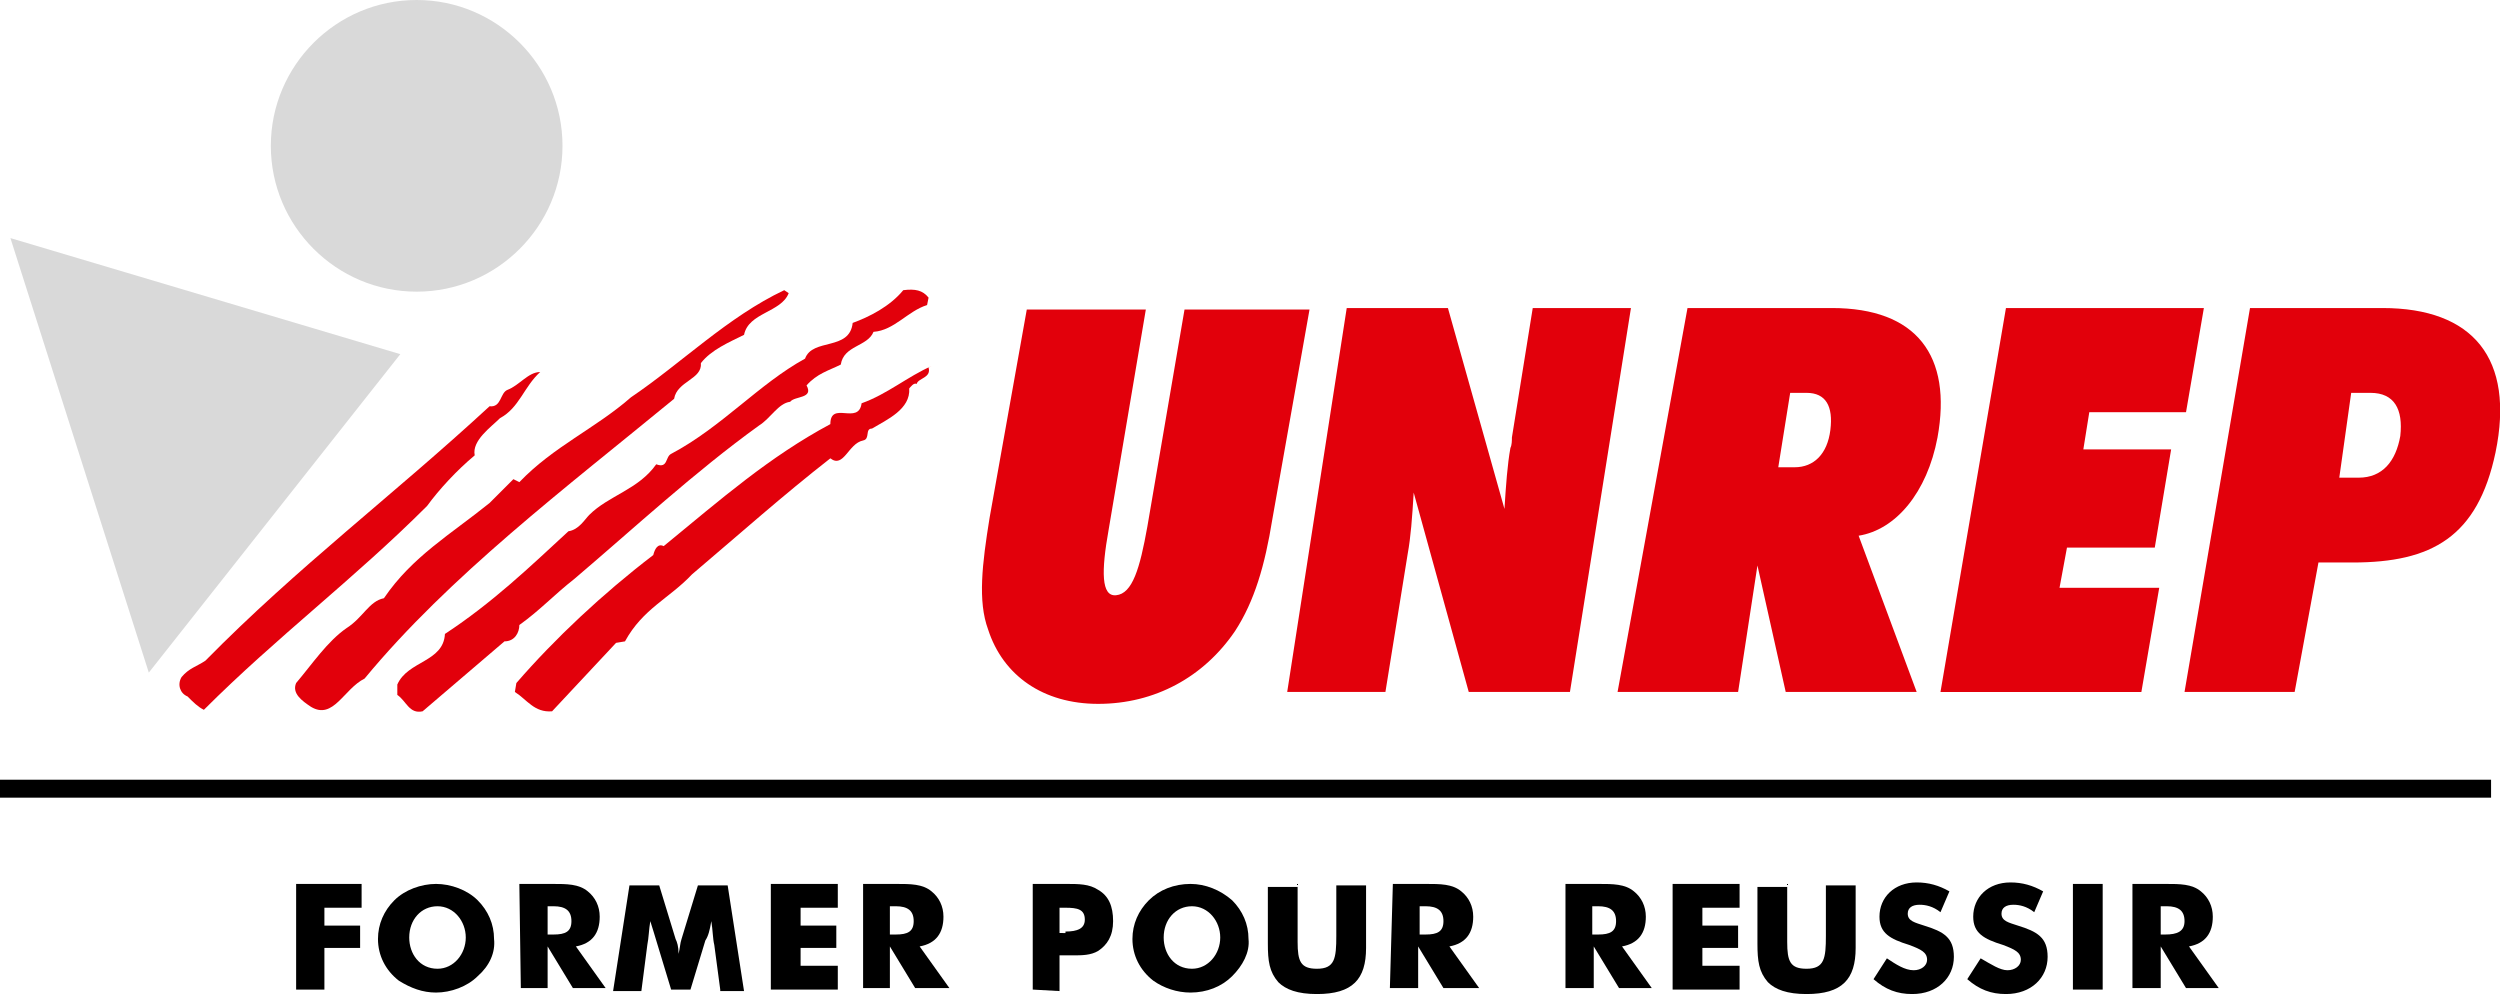<?xml version="1.0" encoding="utf-8"?>
<!-- Generator: Adobe Illustrator 22.0.1, SVG Export Plug-In . SVG Version: 6.00 Build 0)  -->
<svg version="1.1" id="Calque_1" xmlns="http://www.w3.org/2000/svg" xmlns:xlink="http://www.w3.org/1999/xlink" x="0px" y="0px"
	 viewBox="0 0 168 66.8" style="enable-background:new 0 0 168 66.8;" xml:space="preserve">
<style type="text/css">
	.st0{fill:#D9D9D9;}
	.st1{fill:#E2000B;}
	.st2{fill:none;stroke:#000000;stroke-width:1.206;}
</style>
<g id="LogoUNREP">
	<g id="logo_unrep">
		<g id="Group">
			<path class="st0" d="M18.2,9.8c0-5.4,4.4-9.8,9.8-9.8s9.8,4.4,9.8,9.8c0,5.4-4.4,9.8-9.8,9.8S18.2,15.2,18.2,9.8z"/>
			<path class="st0" d="M0.7,16l26.2,7.8L10,45.2L0.7,16z"/>
		</g>
		<g id="Group_1_">
			<path class="st1" d="M53,19.7c-0.5,1.3-2.7,1.3-3,2.8c-1,0.5-2.2,1-2.9,1.9c0.1,1.1-1.6,1.2-1.8,2.4C38,32.8,30.2,38.7,24.5,45.6
				c-1.4,0.7-2.1,2.8-3.6,1.9c-0.6-0.4-1.3-0.9-1-1.6c1.1-1.3,2.1-2.8,3.4-3.7c1.1-0.7,1.5-1.8,2.5-2c1.9-2.8,4.5-4.3,7.1-6.4
				l1.6-1.6l0.4,0.2c2.3-2.4,5.1-3.6,7.5-5.7c3.4-2.3,6.5-5.4,10.3-7.2L53,19.7z"/>
			<path class="st1" d="M62.4,20l-0.1,0.5c-1.3,0.4-2.2,1.7-3.6,1.8c-0.4,1-2,0.9-2.2,2.2c-0.8,0.4-1.6,0.6-2.3,1.4
				c0.5,0.9-0.8,0.7-1.1,1.1c-0.8,0.1-1.3,1.1-2.1,1.6c-4.3,3.1-8.4,6.9-12.4,10.3c-1.4,1.1-2.3,2.1-3.7,3.1c0,0.5-0.3,1.1-1,1.1
				l-5.5,4.7c-0.9,0.2-1.1-0.7-1.7-1.1V46c0.7-1.6,3.1-1.5,3.2-3.4c3.2-2.1,5.7-4.5,8.3-6.9c0.7-0.1,1.1-0.8,1.4-1.1
				c1.3-1.3,3.3-1.7,4.5-3.4c0.8,0.3,0.6-0.5,1-0.7c3.4-1.8,5.9-4.7,9-6.4c0.5-1.4,3-0.5,3.2-2.4c1.1-0.4,2.5-1.1,3.4-2.2
				C61.5,19.4,62,19.5,62.4,20z"/>
			<path class="st1" d="M62.4,24.7c0.2,0.7-0.7,0.7-0.8,1.1c-0.2-0.1-0.4,0.2-0.5,0.3c0.1,1.4-1.5,2.1-2.5,2.7
				c-0.5,0-0.1,0.7-0.6,0.8c-1,0.2-1.3,1.9-2.2,1.2c-3.2,2.5-6,5-9.3,7.8c-1.5,1.6-3.3,2.3-4.5,4.5l-0.6,0.1l-4.3,4.6
				c-1.2,0.1-1.7-0.8-2.5-1.3l0.1-0.6c2.6-3,5.8-6,9.2-8.6c0.1-0.4,0.3-0.8,0.7-0.6c3.9-3.2,7.1-6,11.2-8.2c0-1.6,1.9,0.1,2.1-1.4
				c1.7-0.6,3.1-1.8,4.7-2.5L62.4,24.7z"/>
			<path class="st1" d="M36.3,25c-1.1,1-1.4,2.4-2.7,3.1c-0.6,0.6-1.9,1.5-1.7,2.5c-1.2,1-2.4,2.3-3.2,3.4
				c-4.9,4.9-10.1,8.8-15,13.7c-0.4-0.2-0.7-0.5-1.1-0.9c-0.5-0.2-0.7-0.8-0.4-1.3c0.5-0.6,1-0.7,1.6-1.1
				c6.2-6.3,12.6-11.1,19.1-17.1c0.8,0.1,0.7-0.9,1.2-1.1C34.9,25.9,35.5,25,36.3,25z"/>
			<path class="st1" d="M90.5,20.7h6.8l3.8,13.5c0.1-1.6,0.2-3,0.4-4.1c0.1-0.2,0.1-0.5,0.1-0.7l1.4-8.7h6.6l-4.1,25.8h-6.8L95,33.1
				c-0.1,1.7-0.2,3-0.4,4.1l-1.5,9.3h-6.6L90.5,20.7z"/>
			<path class="st1" d="M113.4,20.7h9.7c5.7,0,8.1,3.2,7.1,8.7c-0.7,3.7-2.8,6.2-5.3,6.6l3.9,10.5H120l-1.9-8.5l-1.3,8.5h-8.1
				L113.4,20.7z M119.5,31.4h1.1c1.3,0,2.2-0.9,2.4-2.5c0.2-1.6-0.3-2.5-1.6-2.5h-1.1L119.5,31.4z"/>
			<path class="st1" d="M134.8,20.7h13.3l-1.2,7h-6.5l-0.4,2.5h5.9l-1.1,6.6h-5.9l-0.5,2.7h6.7l-1.2,7h-13.5L134.8,20.7z"/>
			<path class="st1" d="M151.2,20.7h8.9c6.1,0,8.9,3.4,7.6,9.7c-1.2,5.7-4.3,7.4-9.6,7.4h-2.3l-1.6,8.7h-7.4L151.2,20.7z
				 M157.2,32.1h1.3c1.6,0,2.5-1.1,2.8-2.8c0.2-1.8-0.4-2.9-2-2.9H158L157.2,32.1z"/>
			<path class="st1" d="M69,20.8h8l-2.5,14.8c-0.5,2.8-0.5,4.5,0.5,4.4c1.1-0.1,1.6-1.8,2.1-4.6l2.5-14.6h8.4l-2.5,14.1
				c-0.5,3.1-1.2,5.5-2.5,7.5c-2.1,3.1-5.4,4.9-9.2,4.9c-3.7,0-6.4-1.9-7.4-5c-0.7-1.9-0.4-4.4,0.1-7.5L69,20.8z"/>
		</g>
		<path d="M19.8,59.4h4.5V61h-2.5v1.2h2.4v1.5h-2.4v2.8h-1.9V59.4z"/>
		<path d="M32.1,65.6c-0.7,0.7-1.8,1.1-2.8,1.1c-0.9,0-1.7-0.3-2.5-0.8c-0.9-0.7-1.4-1.7-1.4-2.8c0-1,0.4-1.9,1.1-2.6
			c0.7-0.7,1.8-1.1,2.8-1.1s2.1,0.4,2.8,1.1c0.7,0.7,1.1,1.6,1.1,2.6C33.3,64,32.9,64.9,32.1,65.6z M31.3,63c0-1.1-0.8-2.1-1.9-2.1
			c-1.1,0-1.9,0.9-1.9,2.1c0,1.1,0.7,2.1,1.9,2.1C30.5,65.1,31.3,64.1,31.3,63z"/>
		<path d="M34.9,59.4H37c0.1,0,0.1,0,0.1,0c1,0,1.8,0,2.4,0.5c0.5,0.4,0.8,1,0.8,1.7c0,1.1-0.5,1.8-1.6,2l2,2.8h-2.2l-1.7-2.8v2.8
			H35L34.9,59.4L34.9,59.4z M37.2,62.8c0.8,0,1.2-0.2,1.2-0.9c0-0.7-0.4-1-1.2-1h-0.4v1.9H37.2z"/>
		<path d="M48.4,66.5L48,63.5c-0.1-0.4-0.1-1-0.2-1.6c-0.1,0.6-0.2,1-0.4,1.3l-1,3.3h-1.3l-1-3.3c-0.1-0.3-0.2-0.7-0.4-1.3
			c-0.1,0.6-0.1,1.1-0.2,1.6l-0.4,3.1h-1.9l1.1-7.1h2l1.1,3.6c0.1,0.2,0.2,0.5,0.2,1c0.1-0.4,0.1-0.7,0.2-1l1.1-3.6h2l1.1,7.1H48.4z
			"/>
		<path d="M51.8,59.4h4.5V61h-2.5v1.2h2.4v1.5h-2.4v1.2h2.5v1.6h-4.5V59.4z"/>
		<path d="M58,59.4h2.1c0.1,0,0.1,0,0.1,0c1,0,1.8,0,2.4,0.5c0.5,0.4,0.8,1,0.8,1.7c0,1.1-0.5,1.8-1.6,2l2,2.8h-2.3l-1.7-2.8v2.8H58
			V59.4L58,59.4z M60.2,62.8c0.8,0,1.2-0.2,1.2-0.9c0-0.7-0.4-1-1.2-1h-0.4v1.9H60.2z"/>
		<path d="M69.4,66.5v-7.1h2.1c0.1,0,0.1,0,0.1,0c0.9,0,1.6,0,2.2,0.4c0.7,0.4,1,1.1,1,2.1c0,1-0.4,1.6-1,2
			c-0.5,0.3-1.1,0.3-1.7,0.3c-0.2,0-0.3,0-0.5,0h-0.4v2.4L69.4,66.5L69.4,66.5z M71.6,62.6c0.8,0,1.3-0.2,1.3-0.8
			c0-0.7-0.5-0.8-1.3-0.8h-0.4v1.7H71.6L71.6,62.6z"/>
		<path d="M82.8,65.6c-0.7,0.7-1.7,1.1-2.8,1.1c-0.9,0-1.8-0.3-2.5-0.8c-0.9-0.7-1.4-1.7-1.4-2.8c0-1,0.4-1.9,1.1-2.6
			c0.7-0.7,1.7-1.1,2.8-1.1c1,0,2,0.4,2.8,1.1c0.7,0.7,1.1,1.6,1.1,2.6C84,64,83.5,64.9,82.8,65.6z M82,63c0-1.1-0.8-2.1-1.9-2.1
			c-1.1,0-1.9,0.9-1.9,2.1c0,1.1,0.7,2.1,1.9,2.1C81.2,65.1,82,64.1,82,63z"/>
		<path d="M87.2,59.4v3c0,0.1,0,0.4,0,0.9c0,1.3,0.2,1.8,1.3,1.8c1.2,0,1.3-0.7,1.3-2.2c0-0.1,0-0.3,0-0.4v-3h2v3c0,0.1,0,0.5,0,1.2
			c0,2.1-0.9,3.1-3.3,3.1c-1.3,0-2.1-0.3-2.6-0.8c-0.6-0.7-0.7-1.4-0.7-2.6c0-0.2,0-0.5,0-0.8v-3h2V59.4z"/>
		<path d="M93.6,59.4h2.1c0.1,0,0.1,0,0.1,0c1,0,1.8,0,2.4,0.5c0.5,0.4,0.8,1,0.8,1.7c0,1.1-0.5,1.8-1.6,2l2,2.8h-2.4l-1.7-2.8v2.8
			h-1.9L93.6,59.4L93.6,59.4z M95.8,62.8c0.8,0,1.2-0.2,1.2-0.9c0-0.7-0.4-1-1.2-1h-0.4v1.9H95.8z"/>
		<path d="M105.2,59.4h2.1c0.1,0,0.1,0,0.1,0c1,0,1.8,0,2.4,0.5c0.5,0.4,0.8,1,0.8,1.7c0,1.1-0.5,1.8-1.6,2l2,2.8h-2.2l-1.7-2.8v2.8
			h-1.9L105.2,59.4L105.2,59.4z M107.4,62.8c0.8,0,1.2-0.2,1.2-0.9c0-0.7-0.4-1-1.2-1H107v1.9H107.4z"/>
		<path d="M112.4,59.4h4.5V61h-2.5v1.2h2.4v1.5h-2.4v1.2h2.5v1.6h-4.5V59.4z"/>
		<path d="M120.1,59.4v3c0,0.1,0,0.4,0,0.9c0,1.3,0.2,1.8,1.3,1.8c1.2,0,1.3-0.7,1.3-2.2c0-0.1,0-0.3,0-0.4v-3h2v3
			c0,0.1,0,0.5,0,1.2c0,2.1-0.9,3.1-3.3,3.1c-1.3,0-2.1-0.3-2.6-0.8c-0.6-0.7-0.7-1.4-0.7-2.6c0-0.2,0-0.5,0-0.8v-3h2V59.4z"/>
		<path d="M128.6,65.2c0.5,0,0.9-0.3,0.9-0.7c0-0.5-0.4-0.7-1.2-1c-1.3-0.4-2-0.8-2-1.9c0-1.3,1-2.3,2.5-2.3c0.8,0,1.5,0.2,2.2,0.6
			l-0.6,1.4c-0.5-0.4-1-0.5-1.4-0.5c-0.5,0-0.8,0.2-0.8,0.6c0,0.5,0.5,0.6,1.1,0.8c1.3,0.4,2,0.8,2,2.1c0,1.4-1.1,2.5-2.8,2.5
			c-1,0-1.8-0.3-2.6-1l0.9-1.4C127.4,64.8,128,65.2,128.6,65.2z"/>
		<path d="M134.9,65.2c0.5,0,0.9-0.3,0.9-0.7c0-0.5-0.4-0.7-1.2-1c-1.3-0.4-2-0.8-2-1.9c0-1.3,1-2.3,2.5-2.3c0.8,0,1.5,0.2,2.2,0.6
			l-0.6,1.4c-0.5-0.4-1-0.5-1.4-0.5c-0.5,0-0.8,0.2-0.8,0.6c0,0.5,0.5,0.6,1.1,0.8c1.3,0.4,2,0.8,2,2.1c0,1.4-1.1,2.5-2.8,2.5
			c-1,0-1.8-0.3-2.6-1l0.9-1.4C133.8,64.8,134.4,65.2,134.9,65.2z"/>
		<path d="M139.3,59.4h2v7.1h-2V59.4z"/>
		<path d="M143.3,59.4h2.1c0.1,0,0.1,0,0.1,0c1,0,1.8,0,2.4,0.5c0.5,0.4,0.8,1,0.8,1.7c0,1.1-0.5,1.8-1.6,2l2,2.8h-2.2l-1.7-2.8v2.8
			h-1.9L143.3,59.4L143.3,59.4z M145.5,62.8c0.8,0,1.3-0.2,1.3-0.9c0-0.7-0.4-1-1.2-1h-0.4v1.9H145.5z"/>
		<line vector-effect="non-scaling-stroke" class="st2" x1="167.4" y1="53" x2="0" y2="53"/>
	</g>
</g>
</svg>
